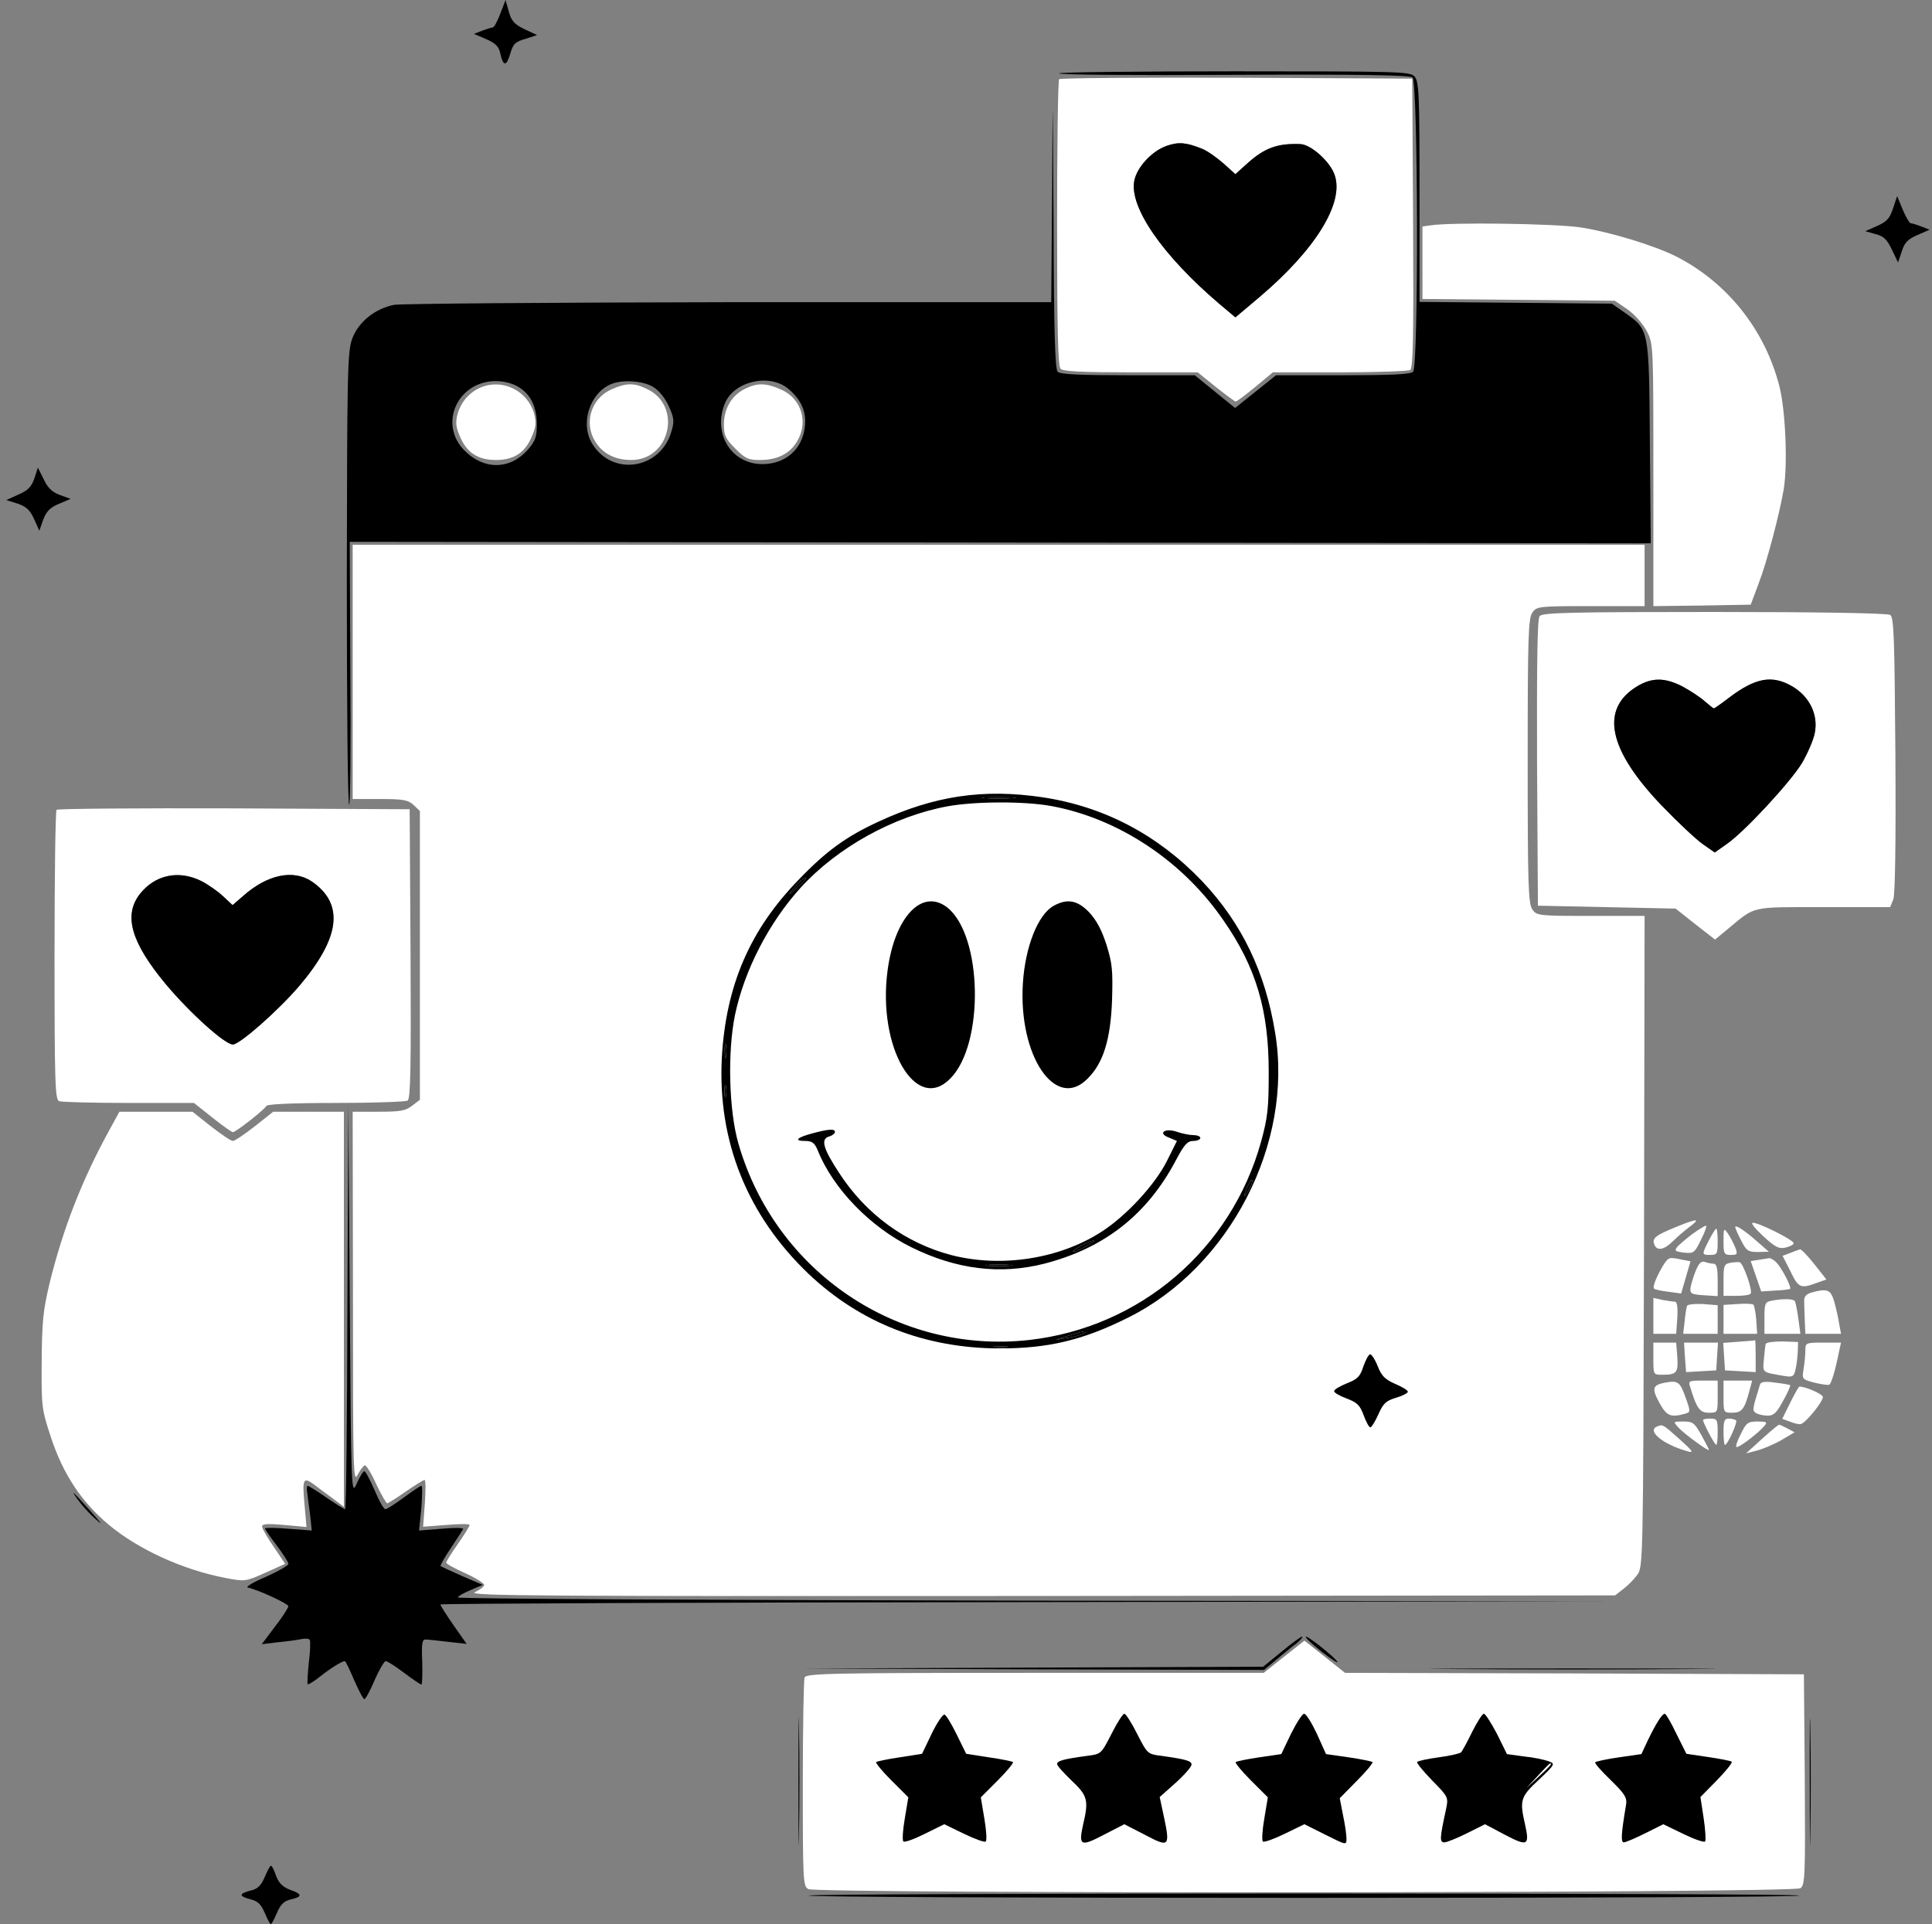 <svg viewBox="0 0 256 255" fill="none" xmlns="http://www.w3.org/2000/svg">
	<rect x="0" y="0" width="256" height="255" fill="#808080" stroke="none"/>
	<path
		d="M140.342 9.721C140.226 9.915 150.605 9.993 163.386 9.915C180.35 9.838 186.779 9.954 187.167 10.264C187.903 10.883 187.98 48.529 187.244 49.265C186.896 49.614 184.301 49.73 177.91 49.73H169.08L163.657 54.068L158.313 49.73H149.482C143.092 49.73 140.497 49.614 140.148 49.265C139.8 48.916 139.645 43.92 139.606 29.59C139.49 10.69 139.49 10.612 139.412 25.213L139.296 40.047H96.577C73.106 40.086 53.16 40.241 52.231 40.396C49.674 40.899 47.467 42.681 46.654 44.927C46.034 46.67 45.995 49.42 45.956 76.725C45.956 93.185 46.072 106.663 46.266 106.663C46.421 106.663 46.499 98.801 46.421 89.235L46.344 71.806L218.732 72L218.616 58.638C218.499 43.494 218.538 43.727 215.246 41.403L213.581 40.241L188.096 40.008V25.446C188.096 12.433 188.019 10.806 187.438 10.148C186.857 9.489 185.618 9.45 163.657 9.45C150.915 9.45 140.419 9.567 140.342 9.721ZM68.691 51.279C70.318 52.247 71.131 53.913 71.131 56.275C71.131 57.902 70.937 58.444 69.93 59.606C67.568 62.278 64.082 62.317 61.487 59.645C58.079 56.12 60.674 50.504 65.709 50.504C66.754 50.504 67.955 50.814 68.691 51.279ZM86.546 51.279C87.359 51.782 88.133 52.751 88.637 53.874C89.334 55.423 89.373 55.849 88.947 57.243C87.475 62.201 81.162 63.169 78.49 58.831C76.824 56.159 78.141 52.054 81.007 50.892C82.479 50.272 85.229 50.466 86.546 51.279ZM104.439 51.511C106.182 52.983 106.879 54.571 106.647 56.546C106.337 59.567 104.013 61.542 100.953 61.504C96.848 61.465 94.408 57.398 96.073 53.409C97.313 50.504 101.96 49.459 104.439 51.511Z"
		fill="black" />
	<path
		d="M46.034 173.163C45.995 187.919 45.879 200.003 45.724 200.003C45.608 200.003 44.485 199.306 43.245 198.454C42.006 197.602 40.883 196.905 40.767 196.905C40.65 196.905 40.612 197.369 40.728 197.95C40.805 198.57 40.96 199.887 41.115 200.933L41.309 202.83L38.21 202.598C36.506 202.443 35.112 202.443 35.112 202.559C35.112 202.675 35.809 203.682 36.661 204.806C37.513 205.929 38.21 207.013 38.21 207.246C38.21 207.478 36.894 208.214 35.267 208.95C33.601 209.647 32.517 210.305 32.827 210.383C34.453 210.77 38.21 212.552 38.21 212.861C38.21 213.055 37.436 214.295 36.429 215.573L34.686 217.896L36.932 217.625C38.172 217.509 39.566 217.315 40.031 217.199C40.495 217.122 40.96 217.161 41.038 217.315C41.154 217.509 41.115 218.826 40.921 220.336C40.767 221.808 40.689 223.125 40.767 223.202C40.844 223.28 41.58 222.854 42.393 222.195C43.749 221.111 45.298 220.143 45.685 220.143C45.801 220.143 46.344 221.266 46.925 222.66C47.544 224.055 48.125 225.178 48.28 225.178C48.435 225.178 49.055 224.055 49.636 222.66C50.255 221.266 50.914 220.143 51.108 220.143C51.34 220.143 52.424 220.84 53.547 221.692C54.671 222.544 55.716 223.241 55.833 223.241C55.949 223.241 55.987 221.886 55.949 220.22C55.833 217.78 55.949 217.238 56.413 217.277C56.723 217.277 58.079 217.432 59.434 217.587L61.836 217.858L60.093 215.379C59.125 213.985 58.35 212.745 58.35 212.629C58.35 212.513 93.091 212.358 135.539 212.319L212.69 212.203L136.701 212.126C94.873 212.048 60.674 211.893 60.674 211.7C60.674 211.545 61.41 211.119 62.339 210.731L63.966 210.034L61.255 208.872C59.783 208.214 58.505 207.633 58.389 207.555C58.311 207.439 58.931 206.355 59.744 205.154C60.558 203.915 61.294 202.792 61.371 202.637C61.448 202.443 60.17 202.443 58.505 202.598L55.523 202.83L55.833 199.887C55.949 198.221 55.987 196.905 55.833 196.905C55.716 196.905 54.671 197.602 53.509 198.454C52.347 199.306 51.262 200.003 51.069 200.003C50.836 200.003 50.217 198.88 49.636 197.486C49.016 196.091 48.435 194.968 48.28 194.968C48.125 194.968 47.66 195.704 47.273 196.595C46.537 198.26 46.537 198.028 46.344 172.311L46.15 146.362L46.034 173.163Z"
		fill="black" />
	<path
		d="M10.247 198.647C10.673 199.267 11.68 200.429 12.493 201.165C13.694 202.249 13.617 202.094 12.106 200.39C9.55 197.524 9.279 197.292 10.247 198.647Z"
		fill="black" />
	<path
		d="M140.342 10.496C140.187 10.612 140.071 19.21 140.071 29.59C140.071 43.727 140.187 48.529 140.535 48.878C140.884 49.226 143.479 49.343 149.869 49.343H158.7L161.101 51.279C162.418 52.325 163.619 53.215 163.735 53.215C163.89 53.215 165.052 52.325 166.33 51.279L168.654 49.343H177.484C182.364 49.343 186.586 49.188 186.857 49.033C187.244 48.761 187.322 44.617 187.244 29.551L187.128 10.419L163.851 10.302C151.07 10.264 140.458 10.341 140.342 10.496ZM159.281 19.714C159.978 19.985 161.217 20.876 162.108 21.65L163.696 23.083L165.284 21.65C167.569 19.598 169.273 18.978 172.294 19.094C173.727 19.133 176.322 21.495 176.864 23.238C178.104 26.918 174.308 33.076 166.911 39.35L163.696 42.061L161.488 40.202C154.014 33.812 149.637 27.46 150.295 23.974C150.644 22.154 152.619 20.024 154.594 19.326C156.182 18.784 157.151 18.862 159.281 19.714Z"
		fill="white" />
	<path
		d="M189.568 29.861L188.484 30.016V39.621L213.968 39.854L215.672 41.016C216.64 41.713 217.686 42.913 218.228 43.92C219.08 45.624 219.08 45.741 219.08 62.975V80.327L225.51 80.249L231.978 80.133L233.023 77.344C234.108 74.556 235.812 68.049 236.354 64.835C236.896 61.465 236.586 54.339 235.773 51.163C233.837 43.649 228.84 37.414 222.063 33.967C219.08 32.495 213.387 30.752 209.398 30.132C205.99 29.629 192.357 29.435 189.568 29.861Z"
		fill="white" />
	<path
		d="M63.772 51.318C62.223 51.937 61.1 53.254 60.635 54.842C60.325 56.081 60.403 56.624 61.022 58.018C61.913 60.032 63.385 60.962 65.709 60.962C68.032 60.962 69.504 60.032 70.395 58.018C71.015 56.624 71.092 56.081 70.782 54.842C69.93 51.821 66.677 50.156 63.772 51.318Z"
		fill="white" />
	<path
		d="M80.968 51.628C78.335 52.828 77.328 56.043 78.877 58.522C79.845 60.109 81.511 60.962 83.641 60.962C88.831 60.962 90.419 53.758 85.732 51.55C83.989 50.698 82.944 50.737 80.968 51.628Z"
		fill="white" />
	<path
		d="M98.668 51.55C96.964 52.402 95.918 54.145 95.918 56.275C95.918 57.708 96.151 58.173 97.429 59.451C98.746 60.768 99.133 60.962 100.721 60.962C102.967 60.962 104.633 60.148 105.601 58.522C107.15 56.004 106.221 52.867 103.587 51.666C101.534 50.737 100.372 50.698 98.668 51.55Z"
		fill="white" />
	<path
		d="M46.731 105.888H50.333C53.431 105.888 54.051 106.005 54.787 106.663L55.639 107.476V145.742L54.632 146.517C53.741 147.214 53.044 147.33 50.178 147.33H46.731L46.77 172.001C46.77 195.045 46.808 196.633 47.389 195.433C47.738 194.774 48.203 194.193 48.358 194.193C48.551 194.193 49.248 195.317 49.868 196.711C50.526 198.105 51.185 199.228 51.301 199.228C51.417 199.228 52.54 198.531 53.741 197.679C54.98 196.827 56.103 196.13 56.258 196.13C56.413 196.13 56.413 197.524 56.297 199.228L56.065 202.327L59.124 202.094C60.829 201.939 62.223 201.939 62.223 202.094C62.223 202.288 61.526 203.372 60.674 204.612C59.822 205.812 59.124 206.936 59.124 207.091C59.124 207.246 60.248 207.865 61.642 208.485C63.036 209.105 64.159 209.84 64.159 210.034C64.159 210.266 63.578 210.693 62.92 211.002C61.797 211.506 71.596 211.545 137.824 211.506L214.007 211.428L215.052 210.615C215.633 210.189 216.485 209.337 216.911 208.756C217.725 207.71 217.725 207.439 217.841 164.526L217.918 121.381H210.792C203.821 121.381 203.627 121.342 203.046 120.529C202.504 119.754 202.426 117.236 202.426 100.854C202.426 84.471 202.504 81.953 203.046 81.179C203.627 80.365 203.821 80.326 210.792 80.326H217.918V72.193H46.731V105.888Z"
		fill="white" />
	<path
		d="M204.014 81.643C203.704 81.992 203.627 87.414 203.666 101.086L203.782 120.025L222.024 120.412L224.619 122.465L227.252 124.518L229.073 123.007C232.675 120.025 231.9 120.219 241.621 120.219H250.452L250.878 119.173C251.11 118.476 251.226 111.775 251.149 100.001C251.033 84.354 250.955 81.798 250.452 81.488C250.103 81.256 240.769 81.101 227.175 81.101C208.468 81.101 204.363 81.179 204.014 81.643ZM222.876 90.939C223.883 91.481 225.2 92.333 225.819 92.875C226.439 93.417 227.02 93.882 227.098 93.882C227.175 93.882 228.066 93.262 229.073 92.488C232.597 89.815 234.805 89.389 237.516 90.977C239.801 92.333 240.963 94.773 240.459 97.174C240.266 98.142 239.491 99.885 238.794 101.086C237.284 103.603 231.125 110.265 228.802 111.853L227.214 112.976L225.665 111.892C224.812 111.311 222.372 109.026 220.281 106.857C213.077 99.382 211.954 93.96 216.95 90.939C218.925 89.777 220.552 89.777 222.876 90.939Z"
		fill="white" />
	<path
		d="M7.497 107.322C7.342 107.438 7.226 116.152 7.226 126.648C7.226 143.651 7.304 145.742 7.846 145.936C8.194 146.052 12.338 146.168 17.102 146.168H25.7L28.14 148.105C29.457 149.15 30.697 150.041 30.852 150.041C31.239 150.041 34.957 147.136 35.306 146.555C35.46 146.323 38.714 146.168 44.523 146.168C49.481 146.168 53.741 146.013 54.012 145.858C54.4 145.587 54.477 141.443 54.4 126.377L54.283 107.244L31.006 107.128C18.226 107.089 7.613 107.167 7.497 107.322ZM26.707 116.772C27.598 117.237 28.876 118.127 29.573 118.786L30.813 119.948L32.207 118.747C35.422 115.881 38.869 115.184 41.309 116.811C45.647 119.793 45.104 124.247 39.643 130.676C36.932 133.852 31.781 138.422 30.852 138.422C29.806 138.422 25.197 134.278 21.982 130.444C17.373 124.905 16.328 121.303 18.535 118.476C20.549 115.92 23.686 115.261 26.707 116.772Z"
		fill="white" />
	<path
		d="M14.507 149.731C10.867 156.354 8.349 162.822 6.568 170.065C5.716 173.666 5.561 175.138 5.522 180.444C5.483 186.447 5.522 186.757 6.761 190.514C8.349 195.317 10.751 198.996 14.352 202.017C18.264 205.309 24.19 208.02 29.806 209.105C32.44 209.608 32.517 209.608 35.112 208.446L37.784 207.246L36.274 204.999C35.422 203.76 34.725 202.559 34.725 202.288C34.725 201.94 35.499 201.901 37.668 202.094L40.612 202.366L40.34 199.267C40.031 195.898 40.186 195.665 41.735 196.827C42.238 197.214 43.323 198.028 44.136 198.609L45.569 199.693V147.33H36.196L33.756 149.266C32.401 150.312 31.123 151.203 30.852 151.203C30.581 151.203 29.302 150.312 27.947 149.266L25.507 147.33H15.824L14.507 149.731Z"
		fill="white" />
	<path
		d="M222.024 162.629C219.352 163.713 218.887 164.1 219.197 164.914C219.545 165.843 220.514 165.65 221.714 164.449C222.295 163.868 223.302 163.016 223.922 162.551C225.432 161.428 224.851 161.467 222.024 162.629Z"
		fill="white" />
	<path
		d="M233.604 163.79C235.192 165.262 235.696 165.533 236.586 165.34C237.167 165.185 237.671 164.952 237.671 164.759C237.671 164.333 233.101 162.048 232.287 162.048C231.939 162.048 232.481 162.745 233.604 163.79Z"
		fill="white" />
	<path
		d="M224.27 163.519C223.457 164.139 222.527 164.913 222.256 165.223C221.83 165.766 221.946 165.843 223.108 165.998C224.425 166.153 224.541 166.037 225.393 164.294C225.897 163.287 226.207 162.435 226.052 162.435C225.897 162.435 225.084 162.938 224.27 163.519Z"
		fill="white" />
	<path
		d="M229.925 162.628C229.925 162.745 230.273 163.558 230.699 164.371C231.397 165.766 231.629 165.92 232.946 165.92L234.379 165.882L232.83 164.526C231.203 163.093 229.925 162.241 229.925 162.628Z"
		fill="white" />
	<path
		d="M226.439 164.371C225.471 166.269 225.471 166.308 226.633 166.308C227.524 166.308 227.601 166.153 227.601 164.565C227.601 163.597 227.524 162.822 227.407 162.822C227.33 162.822 226.865 163.519 226.439 164.371Z"
		fill="white" />
	<path
		d="M228.376 164.487C228.376 166.153 228.453 166.308 229.344 166.308C230.196 166.308 230.273 166.23 229.925 165.301C229.692 164.759 229.266 163.906 228.957 163.48C228.414 162.706 228.376 162.745 228.376 164.487Z"
		fill="white" />
	<path
		d="M237.245 166.037L236.199 166.424L237.245 168.477C238.291 170.684 238.601 170.8 240.692 170.026L242.009 169.561L240.421 167.547C239.53 166.424 238.678 165.533 238.523 165.572C238.368 165.611 237.787 165.804 237.245 166.037Z"
		fill="white" />
	<path
		d="M220.475 167.547C219.623 168.903 218.926 170.529 219.158 170.762C219.235 170.878 220.087 171.072 221.056 171.188L222.76 171.42L223.999 167.16L222.837 166.928C221.172 166.579 221.094 166.618 220.475 167.547Z"
		fill="white" />
	<path
		d="M232.985 166.966L231.978 167.121L233.372 171.149L235.192 171.033C236.199 170.994 237.09 170.878 237.206 170.8C237.4 170.607 236.199 168.206 235.425 167.353C235.115 167.005 234.65 166.734 234.418 166.734C234.185 166.773 233.527 166.889 232.985 166.966Z"
		fill="white" />
	<path
		d="M224.696 168.399C224.386 169.174 224.077 170.181 223.999 170.645C223.922 171.459 224.115 171.536 225.781 171.652L227.601 171.769V169.638C227.601 168.012 227.446 167.47 227.059 167.47C226.749 167.47 226.207 167.353 225.897 167.237C225.432 167.082 225.122 167.392 224.696 168.399Z"
		fill="white" />
	<path
		d="M229.266 167.353C228.453 167.508 228.376 167.741 228.376 169.639V171.73H230.08C231.048 171.73 231.9 171.614 231.978 171.42C232.249 170.994 230.971 167.353 230.506 167.276C230.312 167.237 229.731 167.276 229.266 167.353Z"
		fill="white" />
	<path
		d="M239.995 171.304C239.336 171.498 239.027 171.846 239.065 172.427C239.065 172.892 239.104 174.054 239.143 175.022L239.22 176.765H243.945L243.674 175.293C243.558 174.519 243.248 173.202 243.016 172.388C242.551 170.878 242.086 170.723 239.995 171.304Z"
		fill="white" />
	<path
		d="M219.08 176.765H222.101L222.256 174.635C222.334 173.24 222.218 172.505 221.946 172.505C221.714 172.505 220.939 172.388 220.281 172.272L219.08 172.001V176.765Z"
		fill="white" />
	<path
		d="M234.689 172.388C233.875 172.543 233.798 172.776 233.798 174.673V176.765H238.562L238.29 174.751C238.136 173.667 237.942 172.621 237.826 172.427C237.632 172.117 236.238 172.079 234.689 172.388Z"
		fill="white" />
	<path
		d="M223.534 173.086C223.457 173.279 223.302 174.209 223.225 175.1L223.031 176.765H227.601V172.969L225.626 172.814C224.503 172.776 223.573 172.853 223.534 173.086Z"
		fill="white" />
	<path
		d="M230.235 172.814L228.376 172.931V176.765H232.83L232.713 174.906C232.636 173.899 232.442 173.008 232.326 172.892C232.171 172.776 231.242 172.737 230.235 172.814Z"
		fill="white" />
	<path
		d="M230.39 177.81L228.337 177.965L228.569 181.606L230.622 181.722L232.636 181.838V179.708C232.636 178.508 232.597 177.578 232.559 177.617C232.481 177.656 231.513 177.733 230.39 177.81Z"
		fill="white" />
	<path
		d="M233.953 178.12C233.914 178.314 233.798 179.244 233.72 180.173C233.565 181.955 233.449 181.839 236.393 182.342C237.516 182.536 237.71 182.419 237.903 181.529C238.058 180.948 238.174 179.902 238.213 179.166L238.252 177.849L236.16 177.772C235.037 177.772 234.03 177.888 233.953 178.12Z"
		fill="white" />
	<path
		d="M219.08 180.057C219.08 182.148 219.08 182.187 220.204 182.187C222.179 182.187 222.372 181.955 222.256 179.863L222.101 177.927H219.08V180.057Z"
		fill="white" />
	<path d="M223.263 179.863L223.418 181.838L225.393 181.722L227.407 181.606L227.524 179.747L227.64 177.927H223.147L223.263 179.863Z"
	      fill="white" />
	<path
		d="M239.22 178.973C239.22 179.592 239.104 180.677 238.988 181.413C238.755 182.768 238.794 182.807 240.421 183.233C241.35 183.465 242.241 183.582 242.396 183.504C242.667 183.31 243.171 181.684 243.674 179.166L243.945 177.927H241.583C239.259 177.927 239.22 177.966 239.22 178.973Z"
		fill="white" />
	<path
		d="M220.63 183.233C218.964 183.543 218.848 184.008 219.855 185.867C220.823 187.648 221.365 187.881 223.186 187.377C224.038 187.145 224.038 187.145 223.341 185.17C222.605 183.117 222.334 182.923 220.63 183.233Z"
		fill="white" />
	<path
		d="M223.96 183.814C224.813 186.641 225.239 187.222 226.4 187.222C227.601 187.222 227.601 187.222 227.601 185.092V182.962H225.626C223.767 182.962 223.689 183 223.96 183.814Z"
		fill="white" />
	<path
		d="M228.376 185.092C228.376 187.183 228.376 187.222 229.538 187.222C230.777 187.222 231.164 186.757 231.784 184.395L232.171 182.962H228.376V185.092Z"
		fill="white" />
	<path
		d="M233.217 183.465C232.171 186.835 232.171 186.912 232.675 187.261C232.985 187.454 233.682 187.609 234.224 187.609C235.037 187.609 235.425 187.222 236.277 185.634C236.896 184.55 237.284 183.62 237.206 183.581C237.167 183.504 236.238 183.349 235.231 183.233C233.914 183.039 233.333 183.117 233.217 183.465Z"
		fill="white" />
	<path
		d="M237.206 185.905L236.16 188.035L237.129 188.384C237.671 188.616 238.329 188.771 238.562 188.732C239.143 188.732 241.544 185.789 241.544 185.131C241.544 184.743 239.026 183.659 238.407 183.775C238.329 183.775 237.787 184.743 237.206 185.905Z"
		fill="white" />
	<path
		d="M225.665 188.19C225.665 188.578 227.214 191.482 227.407 191.482C227.524 191.482 227.601 190.708 227.601 189.74C227.601 188.152 227.524 187.997 226.633 187.997C226.091 187.997 225.665 188.074 225.665 188.19Z"
		fill="white" />
	<path
		d="M228.376 189.74C228.376 190.708 228.453 191.482 228.569 191.482C228.918 191.482 230.273 188.461 230.041 188.229C229.886 188.113 229.46 187.997 229.073 187.997C228.492 187.997 228.376 188.307 228.376 189.74Z"
		fill="white" />
	<path
		d="M222.411 189.197C223.186 190.049 226.439 192.412 226.439 192.141C226.439 192.025 225.974 191.173 225.432 190.166C224.541 188.578 224.309 188.384 223.07 188.384C221.675 188.384 221.675 188.384 222.411 189.197Z"
		fill="white" />
	<path
		d="M230.699 189.972C230.235 190.863 229.964 191.637 230.08 191.754C230.273 191.986 232.946 189.972 233.798 188.965C234.224 188.462 234.108 188.384 232.868 188.384C231.629 188.384 231.397 188.539 230.699 189.972Z"
		fill="white" />
	<path
		d="M219.584 189.043C218.151 189.585 220.32 191.405 223.496 192.296C224.503 192.606 224.425 192.412 222.527 190.708C220.32 188.733 220.32 188.733 219.584 189.043Z"
		fill="white" />
	<path
		d="M233.449 190.708L231.358 192.606L232.868 192.218C233.682 191.986 235.153 191.366 236.083 190.824L237.787 189.817L236.858 189.314C236.354 189.043 235.851 188.81 235.734 188.81C235.618 188.81 234.611 189.662 233.449 190.708Z"
		fill="white" />
	<path
		d="M26.707 116.772C27.598 117.237 28.876 118.127 29.573 118.786L30.813 119.948L32.207 118.747C35.422 115.881 38.869 115.184 41.309 116.811C45.647 119.793 45.104 124.247 39.643 130.676C36.932 133.852 31.781 138.422 30.852 138.422C29.806 138.422 25.197 134.278 21.982 130.444C17.373 124.905 16.328 121.303 18.535 118.476C20.549 115.92 23.686 115.261 26.707 116.772Z"
		fill="black" />
	<path
		d="M222.876 90.939C223.883 91.481 225.2 92.333 225.819 92.875C226.439 93.417 227.02 93.882 227.098 93.882C227.175 93.882 228.066 93.262 229.073 92.488C232.597 89.815 234.805 89.389 237.516 90.977C239.801 92.333 240.963 94.773 240.459 97.174C240.266 98.142 239.491 99.885 238.794 101.086C237.284 103.603 231.125 110.265 228.802 111.853L227.214 112.976L225.665 111.892C224.812 111.311 222.372 109.026 220.281 106.857C213.077 99.382 211.954 93.96 216.95 90.939C218.925 89.777 220.552 89.777 222.876 90.939Z"
		fill="black" />
	<path
		d="M159.281 19.714C159.978 19.985 161.217 20.876 162.108 21.65L163.696 23.083L165.284 21.65C167.569 19.598 169.273 18.978 172.294 19.094C173.727 19.133 176.322 21.495 176.864 23.238C178.104 26.918 174.308 33.076 166.911 39.35L163.696 42.061L161.488 40.202C154.014 33.812 149.637 27.46 150.295 23.974C150.644 22.154 152.619 20.024 154.594 19.326C156.182 18.784 157.151 18.862 159.281 19.714Z"
		fill="black" />
	<g id="star">
		<path
			d="M182.558 181.064C183.061 182.342 183.526 182.807 184.843 183.388C185.772 183.775 186.547 184.24 186.547 184.433C186.547 184.627 185.85 184.976 184.959 185.247C183.642 185.634 183.255 186.021 182.635 187.454C182.209 188.384 181.744 189.158 181.589 189.158C181.396 189.158 181.008 188.423 180.699 187.571C180.195 186.215 179.847 185.866 178.414 185.324C177.484 184.976 176.748 184.55 176.787 184.356C176.787 184.124 177.561 183.698 178.491 183.31C179.885 182.768 180.234 182.419 180.66 181.064C180.97 180.212 181.357 179.476 181.551 179.476C181.744 179.476 182.209 180.173 182.558 181.064Z"
			fill="black" />
	</g>
	<g id="star_2">
		<path
			d="M250.839 27.615C250.413 28.932 250.026 29.358 248.748 29.939L247.16 30.636L248.515 31.023C249.6 31.294 250.026 31.72 250.684 33.076L251.498 34.78L252.001 33.308C252.35 32.146 252.814 31.682 254.092 31.139L255.68 30.442L254.596 30.016C253.976 29.784 253.357 29.59 253.202 29.59C253.008 29.59 252.543 28.777 252.117 27.77L251.381 25.988L250.839 27.615Z"
			fill="black" />
	</g>
	<g id="star_3">
		<path
			d="M66.29 1.82C65.902 2.827 65.476 3.641 65.283 3.641C65.128 3.641 64.508 3.834 63.888 4.067L62.804 4.493L64.431 5.19C65.67 5.732 66.096 6.158 66.29 7.088C66.677 8.83 67.103 8.83 67.606 7.126C67.994 5.809 68.265 5.538 69.621 5.151L71.17 4.648L69.504 3.873C68.149 3.215 67.761 2.789 67.413 1.51L66.987 -3.05176e-05L66.29 1.82Z"
			fill="black" />
	</g>
	<g id="star_4">
		<path
			d="M4.554 63.402C4.166 64.525 3.702 64.99 2.462 65.532L0.836 66.268L2.307 66.732C3.469 67.12 3.973 67.585 4.515 68.785L5.212 70.334L5.716 68.901C6.142 67.778 6.606 67.275 7.807 66.771L9.356 66.113L7.962 65.609C6.916 65.222 6.335 64.68 5.793 63.518L5.018 61.969L4.554 63.402Z"
			fill="black" />
	</g>
	<g id="star_5">
		<path
			d="M35.073 248.764C34.57 249.926 34.144 250.314 33.214 250.546C32.556 250.701 32.013 250.933 32.013 251.127C32.013 251.321 32.556 251.553 33.214 251.708C34.144 251.94 34.57 252.328 35.073 253.489C35.422 254.303 35.77 255 35.886 255C36.003 255 36.351 254.303 36.7 253.489C37.203 252.328 37.629 251.94 38.559 251.708C40.108 251.359 40.069 251.011 38.404 250.43C37.436 250.042 36.971 249.578 36.584 248.609C36.351 247.874 36.041 247.254 35.886 247.254C35.77 247.254 35.422 247.951 35.073 248.764Z"
			fill="black" />
	</g>
	<g id="rating">
		<g id="Vector_2">
			<path
				d="M105.795 236.022C105.795 243.575 105.833 246.673 105.872 242.916C105.949 239.121 105.949 232.924 105.872 229.167C105.833 225.371 105.795 228.47 105.795 236.022Z"
				fill="black" />
			<path
				d="M239.801 236.216C239.801 243.652 239.84 246.673 239.878 242.877C239.956 239.082 239.956 232.963 239.878 229.322C239.84 225.643 239.762 228.741 239.801 236.216Z"
				fill="black" />
			<path
				d="M169.893 218.826L167.376 220.879L106.569 221.111L137.05 221.227L167.492 221.305L169.118 219.949C170.048 219.175 171.21 218.206 171.752 217.819C172.294 217.393 172.643 216.967 172.565 216.889C172.488 216.812 171.287 217.664 169.893 218.826Z"
				fill="black" />
			<path
				d="M173.03 216.928C173.03 217.122 173.998 218.013 175.199 218.942C176.4 219.872 177.29 220.453 177.213 220.259C177.019 219.717 172.991 216.541 173.03 216.928Z"
				fill="black" />
			<path
				d="M193.015 221.188C201.342 221.266 215.13 221.266 223.612 221.188C232.094 221.15 225.277 221.111 208.43 221.111C191.621 221.111 184.649 221.15 193.015 221.188Z"
				fill="black" />
			<path
				d="M107.15 251.204C107.15 251.398 136.701 251.514 172.798 251.514C208.894 251.514 238.446 251.398 238.446 251.204C238.446 251.049 208.894 250.933 172.798 250.933C136.701 250.933 107.15 251.049 107.15 251.204Z"
				fill="black" />
			<path
				d="M170.126 219.562L167.453 221.692H137.166C109.861 221.692 106.84 221.769 106.608 222.312C106.492 222.66 106.376 229.012 106.376 236.41C106.376 249.384 106.414 249.965 107.111 250.352C108.312 250.972 237.71 250.895 238.562 250.236C239.182 249.81 239.22 248.61 239.143 235.829L239.027 221.886L208.623 221.769L178.22 221.692L175.548 219.562C174.076 218.4 172.875 217.432 172.837 217.432C172.837 217.432 171.597 218.4 170.126 219.562Z"
				fill="white" />
		</g>
		<g id="star_6">
			<path
				d="M222.14 229.787L223.457 232.42L226.323 232.846C227.911 233.079 229.305 233.35 229.46 233.466C229.576 233.621 228.686 234.705 227.485 235.945L225.316 238.152L225.742 240.941C225.975 242.49 226.052 243.884 225.936 244.039C225.781 244.194 224.464 243.73 223.031 243.032L220.397 241.754L217.996 242.955C216.679 243.613 215.401 244.156 215.169 244.156C214.743 244.156 214.82 242.994 215.44 239.314C215.634 238.269 215.401 237.843 213.426 235.906C212.187 234.705 211.257 233.66 211.373 233.543C211.489 233.427 212.922 233.117 214.549 232.885L217.493 232.459L218.345 230.639C219.429 228.392 220.242 227.114 220.591 227.114C220.746 227.114 221.443 228.315 222.14 229.787Z"
				fill="black" />
		</g>
		<g id="star_7">
			<path fill-rule="evenodd" clip-rule="evenodd"
			      d="M198.36 229.787L199.677 232.459L201.923 232.769C203.162 232.885 204.595 233.195 205.138 233.389C206.106 233.737 206.106 233.776 203.898 235.867C201.458 238.114 201.342 238.578 202.078 241.793C202.698 244.582 202.426 244.737 199.406 243.149L196.772 241.754L194.371 242.955C193.054 243.613 191.698 244.156 191.388 244.156C190.73 244.156 190.769 243.613 191.621 239.702C191.931 238.191 191.892 238.114 189.762 235.945C188.561 234.705 187.67 233.621 187.786 233.505C187.903 233.35 189.219 233.079 190.652 232.885C192.124 232.691 193.441 232.382 193.596 232.227C193.751 232.072 194.409 230.871 195.068 229.516C195.726 228.199 196.423 227.114 196.617 227.114C196.811 227.114 197.585 228.315 198.36 229.787ZM202.233 236.99L203.782 235.325C204.595 234.434 205.331 233.698 205.409 233.698C205.718 233.698 205.409 234.047 203.898 235.441L202.233 236.99Z"
			      fill="black" />
		</g>
		<g id="star_8">
			<path
				d="M174.502 229.787L175.703 232.459L178.685 232.885C180.312 233.117 181.745 233.427 181.861 233.505C181.977 233.621 181.047 234.744 179.769 236.022L177.523 238.307L177.949 240.515C178.22 241.754 178.414 243.149 178.414 243.652C178.414 244.543 178.414 244.543 175.625 243.149L172.837 241.754L170.203 243.032C168.77 243.73 167.453 244.194 167.337 244.039C167.182 243.884 167.259 242.529 167.531 240.98L167.995 238.191L165.749 235.945C164.548 234.744 163.619 233.621 163.735 233.505C163.851 233.427 165.246 233.117 166.872 232.885L169.777 232.459L171.055 229.787C171.791 228.315 172.566 227.114 172.798 227.114C173.069 227.114 173.805 228.315 174.502 229.787Z"
				fill="black" />
		</g>
		<g id="star_9">
			<path
				d="M150.683 229.787L150.728 229.875C152.039 232.421 152.059 232.462 153.897 232.691C157.151 233.156 157.887 233.35 157.887 233.853C157.887 234.124 156.957 235.209 155.795 236.255L153.665 238.152L154.246 240.863C155.059 244.737 154.904 244.853 151.69 243.149L148.979 241.754L146.268 243.149C143.169 244.775 142.898 244.62 143.518 241.793C144.292 238.578 144.099 237.959 142.007 235.983C140.962 234.976 140.071 234.008 140.071 233.776C140.071 233.35 140.923 233.117 144.06 232.691C145.898 232.462 145.919 232.421 147.229 229.875L147.275 229.787C148.011 228.315 148.785 227.114 148.979 227.114C149.172 227.114 149.947 228.315 150.683 229.787Z"
				fill="black" />
		</g>
		<g id="star_10">
			<path
				d="M126.786 229.903L128.026 232.42L131.008 232.885C132.673 233.117 134.106 233.427 134.223 233.505C134.339 233.621 133.409 234.744 132.209 235.945L129.962 238.191L130.427 240.98C130.698 242.529 130.776 243.884 130.621 244.039C130.504 244.194 129.188 243.73 127.755 243.032L125.121 241.754L122.526 243.032C121.132 243.73 119.854 244.194 119.699 244.039C119.544 243.884 119.621 242.529 119.892 240.98L120.357 238.191L118.111 235.945C116.91 234.744 115.981 233.621 116.097 233.505C116.213 233.427 117.607 233.117 119.234 232.885L122.177 232.42L123.456 229.748C124.153 228.315 124.927 227.153 125.16 227.23C125.353 227.269 126.089 228.47 126.786 229.903Z"
				fill="black" />
		</g>
	</g>
	<g id="smile">
		<path
			d="M130.504 105.772C131.511 105.85 133.138 105.85 134.184 105.772C135.191 105.695 134.339 105.656 132.325 105.656C130.311 105.656 129.459 105.695 130.504 105.772Z"
			fill="black" />
		<path
			d="M106.182 116.656C105.988 116.811 105.446 117.353 105.02 117.895C104.4 118.708 104.478 118.67 105.523 117.74C106.647 116.694 106.956 116.346 106.685 116.346C106.608 116.346 106.414 116.501 106.182 116.656Z"
			fill="black" />
		<path
			d="M96.034 139.39C96.034 140.242 96.112 140.552 96.189 140.049C96.267 139.584 96.267 138.887 96.189 138.499C96.073 138.151 95.996 138.538 96.034 139.39Z"
			fill="black" />
		<path
			d="M95.996 144.619C95.996 145.355 96.073 145.664 96.189 145.277C96.267 144.929 96.267 144.309 96.189 143.922C96.073 143.573 95.996 143.883 95.996 144.619Z"
			fill="black" />
		<path
			d="M165.323 157.206C164.664 158.639 164.781 158.949 165.478 157.671C165.826 157.051 166.02 156.47 165.904 156.393C165.826 156.315 165.555 156.664 165.323 157.206Z"
			fill="black" />
		<path
			d="M143.169 165.146C142.433 165.572 142.007 165.882 142.201 165.882C142.433 165.882 143.208 165.572 143.944 165.146C144.68 164.72 145.144 164.41 144.912 164.41C144.718 164.41 143.905 164.72 143.169 165.146Z"
			fill="black" />
		<path
			d="M130.892 167.741C131.666 167.818 132.983 167.818 133.796 167.741C134.571 167.663 133.913 167.586 132.325 167.586C130.737 167.586 130.078 167.663 130.892 167.741Z"
			fill="black" />
		<path
			d="M141.62 176.997L139.877 177.54L141.426 177.307C142.278 177.191 143.247 176.92 143.556 176.726C144.37 176.261 143.673 176.339 141.62 176.997Z"
			fill="black" />
		<path
			d="M131.86 178.585C132.325 178.663 133.022 178.663 133.409 178.585C133.758 178.469 133.37 178.391 132.518 178.43C131.666 178.43 131.356 178.508 131.86 178.585Z"
			fill="black" />
		<path
			d="M125.508 120.258C130.195 123.937 130.466 138.422 125.896 142.954C121.364 147.562 116.252 138.771 117.607 128.623C118.537 121.536 122.178 117.663 125.508 120.258Z"
			fill="black" />
		<path
			d="M144.331 120.916C145.299 121.962 145.997 123.279 146.616 125.215C147.391 127.694 147.468 128.623 147.352 132.574C147.158 137.764 146.19 140.901 144.099 142.954C139.877 147.253 134.92 139.933 135.539 130.289C135.849 125.448 137.553 121.148 139.645 120.025C141.426 119.057 142.782 119.289 144.331 120.916Z"
			fill="black" />
		<path fill-rule="evenodd" clip-rule="evenodd"
		      d="M110.636 150.002C110.636 150.196 110.287 150.506 109.823 150.622C108.738 150.971 109.048 152.171 111.178 155.425C114.741 160.924 120.009 164.759 126.128 166.347C132.673 168.012 140.303 166.85 145.88 163.287C149.172 161.196 153.007 157.051 154.595 153.914L155.95 151.203L154.943 150.777C153.317 150.196 154.324 149.422 155.989 150.002C156.647 150.235 157.654 150.429 158.119 150.429C158.623 150.429 159.049 150.583 159.049 150.816C159.049 151.009 158.623 151.203 158.119 151.203C157.345 151.203 156.919 151.668 155.795 153.798C152 160.963 146.345 165.417 138.367 167.47C132.557 168.942 126.786 168.244 120.861 165.34C115.361 162.667 110.365 157.516 108.351 152.442C107.925 151.435 107.615 151.203 106.647 151.203C105.136 151.203 105.601 150.738 107.654 150.196C109.784 149.615 110.636 149.576 110.636 150.002ZM142.201 165.882C142.007 165.882 142.433 165.572 143.169 165.146C143.905 164.72 144.718 164.41 144.912 164.41C145.144 164.41 144.68 164.72 143.944 165.146C143.208 165.572 142.433 165.882 142.201 165.882ZM133.796 167.741C132.983 167.818 131.666 167.818 130.892 167.741C130.078 167.663 130.737 167.586 132.325 167.586C133.913 167.586 134.571 167.663 133.796 167.741Z"
		      fill="black" />
		<path fill-rule="evenodd" clip-rule="evenodd"
		      d="M138.134 105.656C146.345 106.895 153.433 110.652 159.281 116.772C164.509 122.31 167.647 128.739 168.963 136.873C171.403 151.513 162.96 167.857 149.598 174.557C143.518 177.617 138.909 178.701 132.402 178.701C122.565 178.663 114.044 175.332 107.189 168.864C99.017 161.079 95.066 151.242 95.647 140.165C96.189 130.598 99.365 123.201 105.872 116.539C109.474 112.782 112.146 110.846 116.445 108.871C123.804 105.462 130.272 104.494 138.134 105.656ZM134.184 105.772C133.138 105.85 131.511 105.85 130.504 105.772C129.459 105.695 130.311 105.656 132.325 105.656C134.339 105.656 135.191 105.695 134.184 105.772ZM105.02 117.895C105.446 117.353 105.988 116.811 106.182 116.656C106.414 116.501 106.608 116.346 106.685 116.346C106.956 116.346 106.647 116.694 105.523 117.74C104.478 118.67 104.4 118.708 105.02 117.895ZM96.189 140.049C96.112 140.552 96.034 140.242 96.034 139.39C95.996 138.538 96.073 138.151 96.189 138.499C96.267 138.887 96.267 139.584 96.189 140.049ZM96.189 145.277C96.073 145.664 95.996 145.355 95.996 144.619C95.996 143.883 96.073 143.573 96.189 143.922C96.267 144.309 96.267 144.929 96.189 145.277ZM165.478 157.671C164.781 158.949 164.664 158.639 165.323 157.206C165.555 156.664 165.826 156.315 165.904 156.393C166.02 156.47 165.826 157.051 165.478 157.671ZM139.877 177.54L141.62 176.997C143.673 176.339 144.37 176.261 143.556 176.726C143.247 176.92 142.278 177.191 141.426 177.307L139.877 177.54ZM133.409 178.585C133.022 178.663 132.325 178.663 131.86 178.585C131.356 178.508 131.666 178.43 132.518 178.43C133.37 178.391 133.758 178.469 133.409 178.585ZM106.104 117.624C110.984 112.279 118.421 108.174 125.547 106.857C129.11 106.199 135.694 106.16 139.296 106.818C148.165 108.445 156.686 114.061 162.108 121.962C166.446 128.197 168.112 133.852 168.112 142.102C168.112 146.788 167.995 148.027 167.105 151.281C163.154 165.572 151.07 175.913 136.391 177.578C119.002 179.515 102.774 168.593 97.855 151.59C96.577 147.214 96.383 139.429 97.39 134.51C98.629 128.585 101.883 122.272 106.104 117.624Z"
		      fill="black" />
	</g>
</svg>
